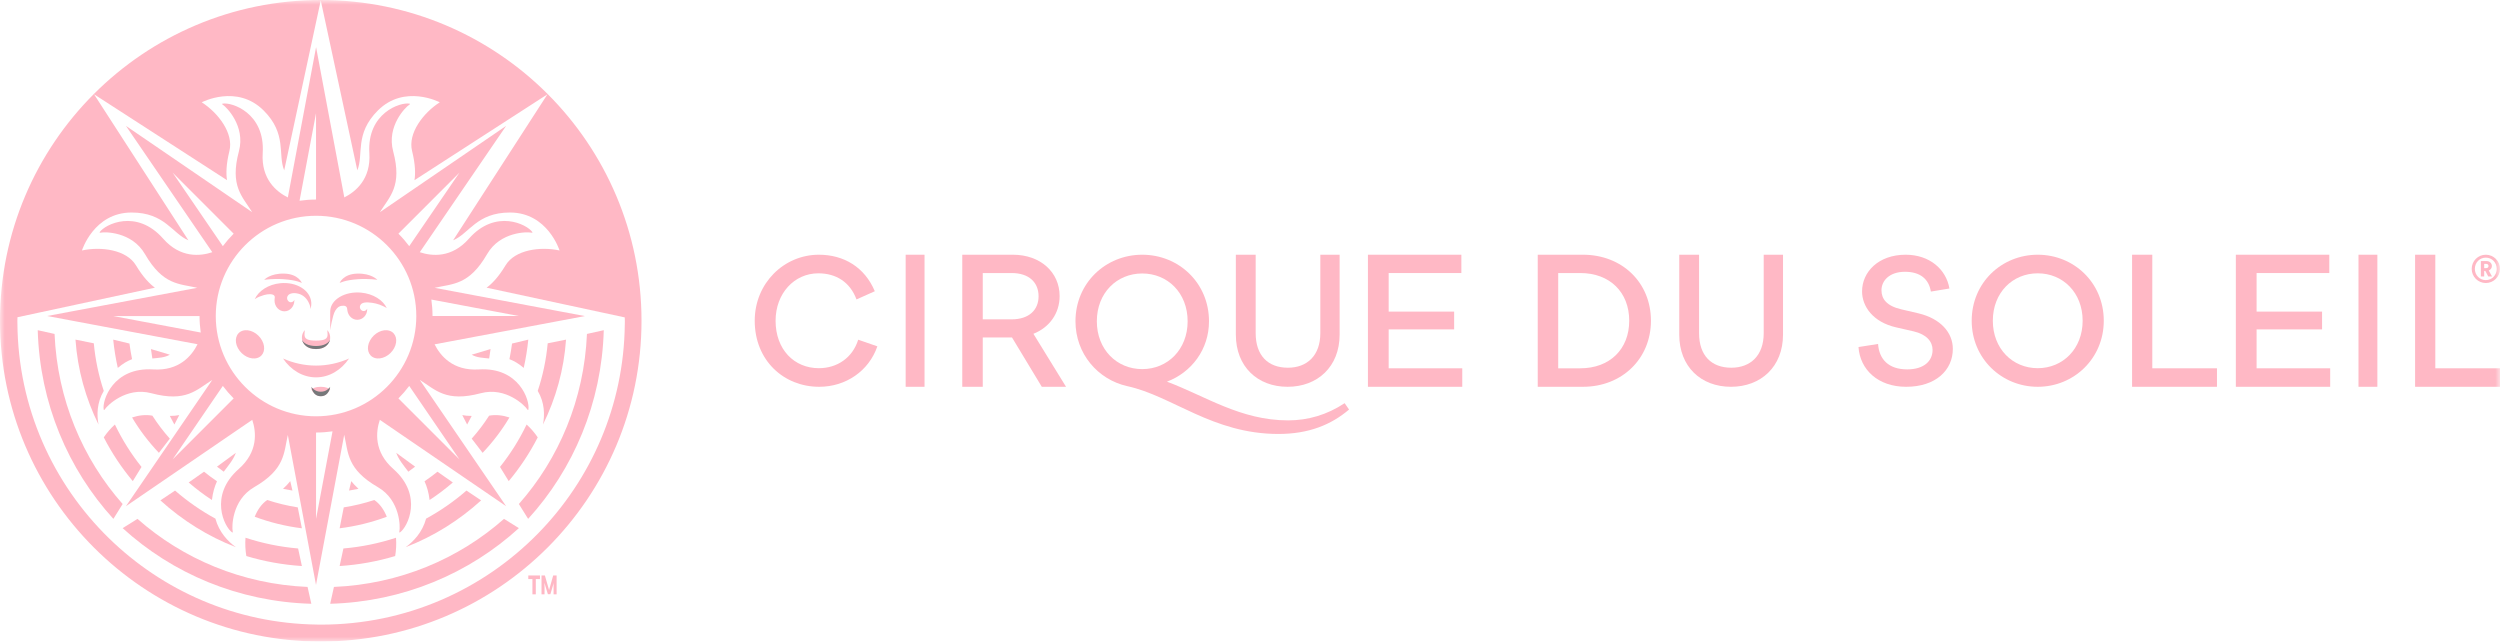 <?xml version="1.0" encoding="UTF-8"?>
<svg width="265px" height="68px" viewBox="0 0 265 68" version="1.1" xmlns="http://www.w3.org/2000/svg" xmlns:xlink="http://www.w3.org/1999/xlink">
    <!-- Generator: Sketch 55.2 (78181) - https://sketchapp.com -->
    <title>CDS</title>
    <desc>Created with Sketch.</desc>
    <defs>
        <polygon id="path-1" points="0 68 265 68 265 0 0 0"></polygon>
    </defs>
    <g id="00---Homepage" stroke="none" stroke-width="1" fill="none" fill-rule="evenodd">
        <g id="PRODUCT-SHOT-HEADER-WHITE-BG" transform="translate(-922, -1191)">
            <g id="Logos" transform="translate(253, 1139)">
                <g id="CDS" transform="translate(669, 52)">
                    <path d="M80,34 C80,30.021 83.101,27 86.799,27 C89.446,27 91.659,28.321 92.729,30.871 L90.788,31.74 C90.099,29.876 88.594,28.972 86.744,28.972 C84.189,28.972 82.212,31.106 82.212,34 C82.212,37.056 84.189,39.028 86.799,39.028 C88.739,39.028 90.371,37.925 90.97,36.008 L93,36.713 C92.094,39.336 89.646,41 86.835,41 C83.082,41 80,38.214 80,34" id="Fill-1" fill="#ffb8c5"></path>
                    <mask id="mask-2" fill="white">
                        <use xlink:href="#path-1"></use>
                    </mask>
                    <g id="Clip-4"></g>
                    <polygon id="Fill-3" fill="#ffb8c5" mask="url(#mask-2)" points="96 41 98 41 98 27 96 27"></polygon>
                    <path d="M104.173,28.942 L104.173,33.851 L107.236,33.851 C109.087,33.851 110.089,32.843 110.089,31.406 C110.089,29.949 109.087,28.942 107.236,28.942 L104.173,28.942 Z M102,27 L107.368,27 C110.278,27 112.32,28.848 112.32,31.387 C112.32,33.216 111.242,34.709 109.541,35.382 L113,41 L110.43,41 L107.273,35.773 L104.173,35.773 L104.173,41 L102,41 L102,27 Z" id="Fill-5" fill="#ffb8c5" mask="url(#mask-2)"></path>
                    <path d="M125.889,34.057 C125.889,31.049 123.772,28.988 121.077,28.988 C118.381,28.988 116.265,31.049 116.265,34.057 C116.265,37.047 118.381,39.126 121.077,39.126 C123.772,39.126 125.889,37.047 125.889,34.057 M135.512,46 C128.528,46 124.279,41.971 119.486,40.931 C116.378,40.238 114,37.503 114,34.057 C114,29.991 117.202,27 121.077,27 C124.952,27 128.154,29.991 128.154,34.057 C128.154,37.047 126.3,39.472 123.698,40.457 C127.76,41.971 131.487,44.56 136.541,44.56 C138.637,44.56 140.66,43.977 142.532,42.737 L143,43.411 C141.11,45.016 138.75,46 135.512,46" id="Fill-6" fill="#ffb8c5" mask="url(#mask-2)"></path>
                    <path d="M131,35.469 L131,27 L133.102,27 L133.102,35.323 C133.102,37.674 134.399,38.978 136.518,38.978 C138.565,38.978 139.954,37.674 139.954,35.323 L139.954,27 L142,27 L142,35.469 C142,38.868 139.661,41 136.482,41 C133.302,41 131,38.868 131,35.469" id="Fill-7" fill="#ffb8c5" mask="url(#mask-2)"></path>
                    <polygon id="Fill-8" fill="#ffb8c5" mask="url(#mask-2)" points="145 27 154.904 27 154.904 28.942 147.199 28.942 147.199 33.03 154.139 33.03 154.139 34.915 147.199 34.915 147.199 39.04 155 39.04 155 41 145 41"></polygon>
                    <path d="M165.17,28.942 L165.17,39.04 L167.509,39.04 C170.641,39.04 172.698,37.006 172.698,34 C172.698,30.976 170.641,28.942 167.509,28.942 L165.17,28.942 Z M163,27 L167.793,27 C171.943,27 175,29.949 175,34 C175,38.013 171.943,41 167.793,41 L163,41 L163,27 Z" id="Fill-9" fill="#ffb8c5" mask="url(#mask-2)"></path>
                    <path d="M178,35.469 L178,27 L180.102,27 L180.102,35.323 C180.102,37.674 181.399,38.978 183.518,38.978 C185.565,38.978 186.953,37.674 186.953,35.323 L186.953,27 L189,27 L189,35.469 C189,38.868 186.661,41 183.481,41 C180.302,41 178,38.868 178,35.469" id="Fill-10" fill="#ffb8c5" mask="url(#mask-2)"></path>
                    <path d="M202.83,35.121 L201.007,34.705 C198.516,34.145 197.379,32.463 197.379,30.889 C197.379,28.827 199.112,27 202,27 C204.527,27 206.296,28.538 206.639,30.582 L204.672,30.907 C204.455,29.569 203.534,28.809 201.928,28.809 C200.268,28.809 199.437,29.768 199.437,30.762 C199.437,31.685 199.978,32.426 201.531,32.788 L203.318,33.204 C205.719,33.765 207,35.266 207,36.984 C207,39.228 205.195,41 202.054,41 C199.057,41 197.163,39.173 197,36.786 L199.076,36.46 C199.184,38.088 200.195,39.155 202.163,39.155 C203.932,39.155 204.853,38.268 204.853,37.093 C204.853,36.225 204.238,35.447 202.83,35.121" id="Fill-11" fill="#ffb8c5" mask="url(#mask-2)"></path>
                    <path d="M220.76,34 C220.76,31.016 218.666,28.972 216,28.972 C213.333,28.972 211.24,31.016 211.24,34 C211.24,36.966 213.333,39.028 216,39.028 C218.666,39.028 220.76,36.966 220.76,34 M209,34 C209,29.967 212.167,27 216,27 C219.834,27 223,29.967 223,34 C223,37.997 219.834,41 216,41 C212.167,41 209,37.997 209,34" id="Fill-12" fill="#ffb8c5" mask="url(#mask-2)"></path>
                    <polygon id="Fill-13" fill="#ffb8c5" mask="url(#mask-2)" points="226 27 228.143 27 228.143 39.04 235 39.04 235 41 226 41"></polygon>
                    <polygon id="Fill-14" fill="#ffb8c5" mask="url(#mask-2)" points="237 27 246.905 27 246.905 28.942 239.199 28.942 239.199 33.03 246.14 33.03 246.14 34.915 239.199 34.915 239.199 39.04 247 39.04 247 41 237 41"></polygon>
                    <polygon id="Fill-15" fill="#ffb8c5" mask="url(#mask-2)" points="250 41 252 41 252 27 250 27"></polygon>
                    <polygon id="Fill-16" fill="#ffb8c5" mask="url(#mask-2)" points="256 27 258.143 27 258.143 39.04 265 39.04 265 41 256 41"></polygon>
                    <path d="M263.525,28.421 C263.688,28.421 263.782,28.336 263.782,28.198 C263.782,28.056 263.688,27.97 263.525,27.97 L263.324,27.97 L263.324,28.421 L263.525,28.421 Z M263.442,28.717 L263.324,28.717 L263.324,29.302 L262.973,29.302 L262.973,27.674 L263.582,27.674 C263.9,27.674 264.141,27.905 264.141,28.193 C264.141,28.417 264.007,28.595 263.806,28.673 L264.154,29.302 L263.753,29.302 L263.442,28.717 Z M263.496,29.692 C264.146,29.692 264.656,29.172 264.656,28.498 C264.656,27.828 264.146,27.309 263.496,27.309 C262.842,27.309 262.335,27.828 262.335,28.498 C262.335,29.172 262.842,29.692 263.496,29.692 L263.496,29.692 Z M263.496,27 C264.325,27 265,27.674 265,28.498 C265,29.326 264.325,30 263.496,30 C262.666,30 262,29.326 262,28.498 C262,27.674 262.666,27 263.496,27 L263.496,27 Z" id="Fill-17" fill="#ffb8c5" mask="url(#mask-2)"></path>
                    <path d="M20,51.142 C20.782,51.817 21.603,52.44 22.464,53 C22.556,52.214 22.748,51.567 23,51.017 C22.531,50.696 22.071,50.359 21.628,50 L20,51.142 Z" id="Fill-18" fill="#ffb8c5" mask="url(#mask-2)"></path>
                    <path d="M45.536,53 C46.396,52.44 47.218,51.817 48,51.142 L46.372,50 C45.929,50.359 45.469,50.696 45,51.016 C45.252,51.567 45.445,52.214 45.536,53" id="Fill-19" fill="#ffb8c5" mask="url(#mask-2)"></path>
                    <path d="M49.444,52 C48.131,53.142 46.698,54.14 45.167,54.974 C44.772,56.423 43.841,57.392 43,58 C45.962,56.856 48.665,55.161 51,53.04 L49.444,52 Z" id="Fill-20" fill="#ffb8c5" mask="url(#mask-2)"></path>
                    <path d="M10.444,45 C10.253,44.001 10.253,42.693 11,41.435 C10.46,39.821 10.104,38.131 9.943,36.39 L8,36 C8.224,39.194 9.077,42.229 10.444,45" id="Fill-21" fill="#ffb8c5" mask="url(#mask-2)"></path>
                    <path d="M12,36 C12.104,37.021 12.266,38.023 12.486,39 C13.009,38.542 13.514,38.257 14,38.072 C13.889,37.527 13.795,36.975 13.723,36.415 L12,36 Z" id="Fill-22" fill="#ffb8c5" mask="url(#mask-2)"></path>
                    <path d="M41.977,57 C40.199,57.585 38.333,57.972 36.401,58.138 L36,60 C38.033,59.868 40.004,59.508 41.888,58.941 C41.994,58.321 42.027,57.655 41.977,57" id="Fill-23" fill="#ffb8c5" mask="url(#mask-2)"></path>
                    <path d="M12.179,45 C11.73,45.405 11.327,45.874 11,46.361 C11.857,48.032 12.893,49.585 14.076,51 L15,49.494 C13.902,48.123 12.955,46.615 12.179,45" id="Fill-24" fill="#ffb8c5" mask="url(#mask-2)"></path>
                    <path d="M14,44.252 C14.79,45.588 15.746,46.843 16.843,48 L18,46.496 C17.315,45.728 16.698,44.914 16.154,44.062 C15.451,43.929 14.715,44.017 14,44.252" id="Fill-25" fill="#ffb8c5" mask="url(#mask-2)"></path>
                    <path d="M54,38.072 C54.486,38.257 54.991,38.542 55.514,39 C55.734,38.023 55.895,37.022 56,36 L54.277,36.416 C54.205,36.976 54.11,37.527 54,38.072" id="Fill-26" fill="#ffb8c5" mask="url(#mask-2)"></path>
                    <path d="M27,54.776 C28.599,55.369 30.271,55.785 32,56 L31.563,53.782 C30.455,53.608 29.374,53.345 28.325,53 C27.733,53.404 27.299,54.032 27,54.776" id="Fill-27" fill="#ffb8c5" mask="url(#mask-2)"></path>
                    <path d="M5.783,35.397 L4,35 C4.215,42.731 7.223,49.746 12.018,55 L13,53.426 C8.76,48.632 6.079,42.336 5.783,35.397" id="Fill-28" fill="#ffb8c5" mask="url(#mask-2)"></path>
                    <path d="M22.833,54.974 C21.302,54.14 19.869,53.142 18.555,52 L17,53.04 C19.335,55.161 22.038,56.856 25,58 C24.159,57.392 23.227,56.422 22.833,54.974" id="Fill-29" fill="#ffb8c5" mask="url(#mask-2)"></path>
                    <path d="M54,44.252 C53.285,44.017 52.549,43.929 51.846,44.062 C51.302,44.914 50.685,45.728 50,46.496 L51.157,48 C52.254,46.843 53.21,45.588 54,44.252" id="Fill-30" fill="#ffb8c5" mask="url(#mask-2)"></path>
                    <path d="M36,56 C37.729,55.785 39.401,55.369 41,54.776 C40.701,54.032 40.267,53.404 39.674,53 C38.626,53.346 37.545,53.608 36.437,53.782 L36,56 Z" id="Fill-31" fill="#ffb8c5" mask="url(#mask-2)"></path>
                    <path d="M16.149,38 C16.825,37.926 17.444,37.92 18,37.598 L16,37 C16.044,37.336 16.094,37.669 16.149,38" id="Fill-32" fill="#ffb8c5" mask="url(#mask-2)"></path>
                    <path d="M18.483,45 L19,44 C18.718,44.057 18.386,44.091 18,44.088 C18.157,44.396 18.317,44.701 18.483,45" id="Fill-33" fill="#ffb8c5" mask="url(#mask-2)"></path>
                    <path d="M23.716,50 C24.228,49.321 24.733,48.735 25,48 L23,49.466 C23.235,49.65 23.473,49.828 23.716,50" id="Fill-34" fill="#ffb8c5" mask="url(#mask-2)"></path>
                    <path d="M38,51.814 C37.681,51.522 37.428,51.249 37.233,51 L37,52 C37.336,51.944 37.669,51.882 38,51.814" id="Fill-35" fill="#ffb8c5" mask="url(#mask-2)"></path>
                    <path d="M31,52 L30.767,51 C30.572,51.249 30.32,51.522 30,51.814 C30.331,51.882 30.664,51.944 31,52" id="Fill-36" fill="#ffb8c5" mask="url(#mask-2)"></path>
                    <path d="M66.228,34.399 L66.228,34.399 C66.129,43.011 62.647,50.809 57.049,56.53 L57.047,56.532 C51.202,62.503 43.054,66.21 34.037,66.21 C33.896,66.21 33.755,66.206 33.614,66.204 C25.023,66.094 17.245,62.62 11.534,57.038 C5.61,51.248 1.913,43.193 1.845,34.272 C1.843,34.188 1.841,34.104 1.841,34.019 L1.841,34.018 L1.841,33.995 L1.842,33.995 C1.843,33.872 1.849,33.75 1.851,33.627 L16.421,30.494 C15.871,30.097 15.174,29.391 14.41,28.124 C13.413,26.468 10.717,26.11 8.687,26.55 C8.687,26.55 9.944,22.531 13.938,22.527 C17.475,22.523 18.284,24.778 19.969,25.472 L9.97,9.996 L24.065,19.099 C23.957,18.43 23.963,17.437 24.319,16.002 C24.785,14.126 23.132,11.966 21.385,10.843 C21.385,10.843 25.116,8.889 27.944,11.71 C30.448,14.208 29.424,16.374 30.125,18.056 L34,0.044 L34,0.044 L37.875,18.056 C38.576,16.374 37.552,14.208 40.056,11.71 C42.883,8.889 46.615,10.843 46.615,10.843 C44.868,11.966 43.215,14.126 43.68,16.002 C44.037,17.437 44.043,18.43 43.935,19.099 L58.03,9.996 L48.031,25.472 C49.716,24.778 50.525,22.523 54.062,22.527 C58.056,22.531 59.313,26.55 59.313,26.55 C57.283,26.11 54.587,26.468 53.59,28.124 C52.826,29.391 52.129,30.097 51.579,30.494 L66.224,33.644 C66.226,33.761 66.232,33.877 66.233,33.995 C66.233,34.003 66.234,34.011 66.234,34.019 C66.234,34.122 66.23,34.225 66.23,34.328 L66.228,34.399 Z M68,33.995 C68,15.22 52.778,0 34,0 C15.222,0 0,15.22 0,33.995 L0,34.005 C0,52.78 15.222,68 34,68 C52.778,68 68,52.78 68,34.005 L68,33.995 Z" id="Fill-37" fill="#ffb8c5" mask="url(#mask-2)"></path>
                    <path d="M55,53.426 L55.982,55 C60.777,49.745 63.785,42.731 64,35 L62.217,35.397 C61.921,42.336 59.24,48.632 55,53.426" id="Fill-38" fill="#ffb8c5" mask="url(#mask-2)"></path>
                    <path d="M14.574,55 L13,55.983 C18.257,60.78 25.27,63.788 33,64 L32.602,62.214 C25.665,61.921 19.37,59.241 14.574,55" id="Fill-39" fill="#ffb8c5" mask="url(#mask-2)"></path>
                    <path d="M50,44.088 C49.614,44.091 49.282,44.057 49,44 L49.517,45 C49.683,44.7 49.843,44.396 50,44.088" id="Fill-40" fill="#ffb8c5" mask="url(#mask-2)"></path>
                    <path d="M55.821,45 C55.045,46.615 54.098,48.123 53,49.494 L53.924,51 C55.107,49.585 56.143,48.032 57,46.361 C56.673,45.874 56.27,45.405 55.821,45" id="Fill-41" fill="#ffb8c5" mask="url(#mask-2)"></path>
                    <path d="M53.425,55 C48.63,59.241 42.334,61.921 35.397,62.214 L35,64 C42.73,63.788 49.743,60.78 55,55.983 L53.425,55 Z" id="Fill-42" fill="#ffb8c5" mask="url(#mask-2)"></path>
                    <path d="M60,36 L58.057,36.39 C57.896,38.131 57.54,39.821 57,41.435 C57.747,42.693 57.747,44.001 57.556,45 C58.923,42.229 59.777,39.194 60,36" id="Fill-43" fill="#ffb8c5" mask="url(#mask-2)"></path>
                    <path d="M52,37 L50,37.598 C50.556,37.92 51.175,37.926 51.851,38 C51.906,37.669 51.956,37.336 52,37" id="Fill-44" fill="#ffb8c5" mask="url(#mask-2)"></path>
                    <path d="M44,49.466 L42,48 C42.267,48.735 42.772,49.321 43.284,50 C43.527,49.828 43.765,49.65 44,49.466" id="Fill-45" fill="#ffb8c5" mask="url(#mask-2)"></path>
                    <path d="M31.598,58.138 C29.667,57.972 27.801,57.585 26.023,57 C25.973,57.655 26.006,58.321 26.112,58.941 C27.995,59.508 29.967,59.868 32,60 L31.598,58.138 Z" id="Fill-46" fill="#ffb8c5" mask="url(#mask-2)"></path>
                    <path d="M33.5,36.103 C34.419,36.103 34.724,35.916 34.724,35.468 C34.724,35.218 34.688,35 34.688,35 C34.688,35 34.952,35.208 34.996,35.706 C35.044,36.25 34.655,37 33.5,37 C32.345,37 31.956,36.25 32.004,35.706 C32.049,35.208 32.312,35 32.312,35 C32.312,35 32.276,35.218 32.276,35.468 C32.276,35.916 32.581,36.103 33.5,36.103" id="Fill-47" fill="#ffb8c5" mask="url(#mask-2)"></path>
                    <path d="M27.28,37.944 C26.572,38.167 25.649,37.702 25.219,36.904 C24.788,36.106 25.013,35.279 25.72,35.056 C26.428,34.833 27.35,35.298 27.781,36.096 C28.212,36.894 27.987,37.721 27.28,37.944" id="Fill-48" fill="#ffb8c5" mask="url(#mask-2)"></path>
                    <path d="M30.151,33 C29.571,33 29.104,32.488 29.1,31.857 C29.099,31.702 29.123,31.596 29.128,31.526 C29.154,31.207 28.725,31.142 28.328,31.203 C28.135,31.233 27.912,31.28 27.492,31.446 C27.259,31.539 27.001,31.716 27,31.717 C27.396,30.835 28.446,30.141 29.728,30.019 C31.429,29.857 32.891,30.764 32.994,32.045 C33.014,32.291 32.982,32.531 32.906,32.762 C32.906,32.762 32.904,32.532 32.833,32.332 C32.81,32.267 32.783,32.202 32.752,32.137 C32.558,31.692 32.184,31.28 31.65,31.137 C30.877,30.93 30.569,31.271 30.569,31.271 C30.569,31.271 30.57,31.274 30.571,31.274 C30.487,31.355 30.432,31.469 30.432,31.6 C30.432,31.842 30.613,32.039 30.836,32.039 C31.003,32.039 31.145,31.929 31.207,31.773 C31.202,31.851 31.2,31.887 31.2,31.887 C31.185,32.504 30.723,33 30.151,33" id="Fill-49" fill="#ffb8c5" mask="url(#mask-2)"></path>
                    <path d="M34.718,41.663 C34.538,41.859 34.324,42 34.005,42 C33.687,42 33.461,41.859 33.281,41.663 C33.096,41.477 33,41.248 33,41.248 C33,41.248 33.147,41.155 33.337,41.1 C33.527,41.034 33.777,41 34.007,41 C34.237,41 34.473,41.034 34.662,41.1 C34.853,41.155 35,41.248 35,41.248 C35,41.248 34.903,41.477 34.718,41.663" id="Fill-50" fill="#ffb8c5" mask="url(#mask-2)"></path>
                    <path d="M33.5,40 C32.082,40 30.82,39.217 30,38 C31.089,38.485 32.268,38.752 33.5,38.752 C34.732,38.752 35.911,38.485 37,38 C36.179,39.217 34.918,40 33.5,40" id="Fill-51" fill="#ffb8c5" mask="url(#mask-2)"></path>
                    <path d="M37.87,33.899 C37.33,33.899 36.894,33.459 36.82,32.902 C36.82,32.902 36.813,32.845 36.799,32.737 C36.764,32.444 36.554,32.379 36.233,32.415 C35.98,32.444 35.773,32.55 35.529,32.945 C35.245,33.402 35,35 35,35 L35,33.289 C35,33.175 35,33.087 35.005,32.956 C35.054,31.751 36.567,30.862 38.269,31.018 C39.552,31.136 40.603,31.807 41,32.66 C40.998,32.66 40.865,32.567 40.623,32.457 C40.093,32.201 39.586,32.09 39.036,32.058 C38.455,32.023 38.286,32.228 38.286,32.228 L38.287,32.23 C38.203,32.308 38.147,32.419 38.147,32.546 C38.147,32.78 38.328,32.97 38.551,32.97 C38.715,32.97 38.855,32.867 38.918,32.72 C38.919,32.745 38.922,32.768 38.922,32.794 C38.919,33.404 38.451,33.899 37.87,33.899" id="Fill-52" fill="#ffb8c5" mask="url(#mask-2)"></path>
                    <path d="M39.72,37.944 C39.012,37.721 38.788,36.894 39.219,36.096 C39.649,35.298 40.572,34.833 41.28,35.056 C41.987,35.279 42.212,36.106 41.781,36.904 C41.351,37.702 40.428,38.167 39.72,37.944" id="Fill-53" fill="#ffb8c5" mask="url(#mask-2)"></path>
                    <path d="M30.022,29.593 C31.468,29.689 32,30 32,30 C32,30 31.644,29.044 30.136,29.002 C28.627,28.96 28,29.663 28,29.663 C28,29.663 28.883,29.518 30.022,29.593" id="Fill-54" fill="#ffb8c5" mask="url(#mask-2)"></path>
                    <path d="M40,29.663 C40,29.663 39.373,28.96 37.865,29.002 C36.356,29.044 36,30 36,30 C36,30 36.532,29.689 37.978,29.593 C39.117,29.518 40,29.663 40,29.663" id="Fill-55" fill="#ffb8c5" mask="url(#mask-2)"></path>
                    <path d="M48.704,48.703 L42.232,42.231 C42.645,41.818 43.028,41.376 43.379,40.908 L48.704,48.703 Z M33.5,45.848 C34.094,45.848 34.677,45.804 35.248,45.723 L33.501,55.001 L33.501,45.848 L33.5,45.848 L33.5,45.848 Z M23.621,40.908 C23.972,41.376 24.355,41.818 24.768,42.231 L18.296,48.703 L23.621,40.908 Z M21.152,33.5 C21.152,34.094 21.196,34.677 21.278,35.248 L12,33.501 L21.152,33.501 L21.152,33.5 L21.152,33.5 Z M18.296,18.297 L24.768,24.77 C24.355,25.182 23.972,25.624 23.621,26.092 L18.296,18.297 Z M33.5,21.152 C32.906,21.152 32.324,21.196 31.752,21.278 L33.499,12 L33.499,21.152 L33.5,21.152 L33.5,21.152 Z M43.379,26.092 C43.028,25.624 42.645,25.182 42.232,24.77 L48.704,18.297 L43.379,26.092 Z M33.5,44.128 C27.64,44.128 22.872,39.36 22.872,33.5 C22.872,27.64 27.64,22.872 33.5,22.872 C39.36,22.872 44.128,27.64 44.128,33.5 C44.128,39.36 39.36,44.128 33.5,44.128 L33.5,44.128 Z M55.001,33.499 L45.848,33.499 C45.848,32.906 45.804,32.323 45.723,31.752 L55.001,33.499 Z M50.759,39.16 C48.003,39.333 46.671,37.703 46.066,36.499 L62,33.504 L46.069,30.511 C47.989,30.066 49.716,30.25 51.629,26.942 C53.031,24.517 55.95,24.574 56.282,24.658 C56.505,24.714 56.424,24.596 56.424,24.596 C55.884,23.796 52.534,22.089 49.705,25.299 C47.875,27.376 45.774,27.16 44.496,26.734 L53.649,13.344 L40.269,22.492 C41.312,20.82 42.661,19.727 41.675,16.036 C40.952,13.33 43.056,11.306 43.35,11.131 C43.548,11.013 43.407,10.987 43.407,10.987 C42.46,10.803 38.884,11.965 39.153,16.235 C39.327,18.987 37.701,20.32 36.497,20.926 L33.504,5 L30.511,20.931 C29.307,20.327 27.673,18.994 27.847,16.235 C28.117,11.965 24.541,10.803 23.593,10.987 C23.593,10.987 23.453,11.013 23.65,11.131 C23.945,11.306 26.048,13.33 25.325,16.036 C24.339,19.727 25.689,20.82 26.731,22.492 L13.351,13.344 L22.504,26.734 C21.226,27.16 19.125,27.376 17.296,25.299 C14.466,22.089 11.116,23.796 10.576,24.596 C10.576,24.596 10.495,24.714 10.718,24.658 C11.05,24.574 13.969,24.517 15.371,26.942 C17.277,30.238 18.999,30.067 20.91,30.506 L5,33.496 L20.939,36.49 C20.336,37.695 19.003,39.334 16.241,39.16 C11.971,38.89 10.809,42.466 10.992,43.414 C10.992,43.414 11.019,43.554 11.137,43.357 C11.312,43.063 13.336,40.959 16.042,41.682 C19.733,42.668 20.826,41.318 22.499,40.275 L13.351,53.656 L26.739,44.502 C27.165,45.781 27.381,47.881 25.305,49.712 C22.095,52.541 23.802,55.891 24.602,56.431 C24.602,56.431 24.72,56.511 24.663,56.289 C24.579,55.957 24.523,53.038 26.948,51.636 C30.238,49.734 30.074,48.015 30.51,46.108 L33.496,62 L36.486,46.086 C36.928,48.002 36.75,49.726 40.052,51.636 C42.477,53.038 42.421,55.957 42.337,56.289 C42.28,56.511 42.399,56.431 42.399,56.431 C43.198,55.891 44.905,52.541 41.695,49.712 C39.618,47.881 39.835,45.781 40.261,44.502 L53.649,53.656 L44.502,40.275 C46.174,41.318 47.267,42.668 50.958,41.682 C53.664,40.959 55.688,43.063 55.864,43.357 C55.981,43.554 56.008,43.414 56.008,43.414 C56.191,42.466 55.029,38.89 50.759,39.16 L50.759,39.16 Z" id="Fill-56" fill="#ffb8c5" mask="url(#mask-2)"></path>
                    <path d="M33.494,36.676 C32.632,36.676 32.176,36.361 32,36.017 C32.133,36.434 32.493,37 33.497,37 C34.514,37 34.872,36.418 35,36 C34.996,36.009 34.989,36.017 34.984,36.026 C34.804,36.367 34.348,36.676 33.494,36.676" id="Fill-65" fill="#76787A" mask="url(#mask-2)"></path>
                    <path d="M34.718,41.287 C34.538,41.424 34.324,41.522 34.005,41.522 C33.687,41.522 33.461,41.424 33.282,41.287 C33.1,41.16 33.005,41.006 33.001,41 L33,41 C33.001,41.005 33.113,42 34.005,42 C34.897,42 34.999,41.004 35,41 L34.999,41 C34.995,41.005 34.9,41.16 34.718,41.287" id="Fill-66" fill="#76787A" mask="url(#mask-2)"></path>
                    <path d="M59,61 L59,63 L58.679,63 L58.679,62.222 C58.679,62.047 58.679,61.901 58.698,61.785 L58.34,62.983 L58.074,62.983 L57.707,61.778 C57.721,61.901 57.721,62.047 57.721,62.222 L57.721,63 L57.401,63 L57.401,61 L57.759,61 L58.201,62.547 L58.638,61 L59,61 Z M56,61 L57.237,61 L57.237,61.384 L56.795,61.384 L56.795,63 L56.437,63 L56.437,61.384 L56,61.384 L56,61 Z" id="Fill-67" fill="#ffb8c5" mask="url(#mask-2)"></path>
                </g>
            </g>
        </g>
    </g>
</svg>